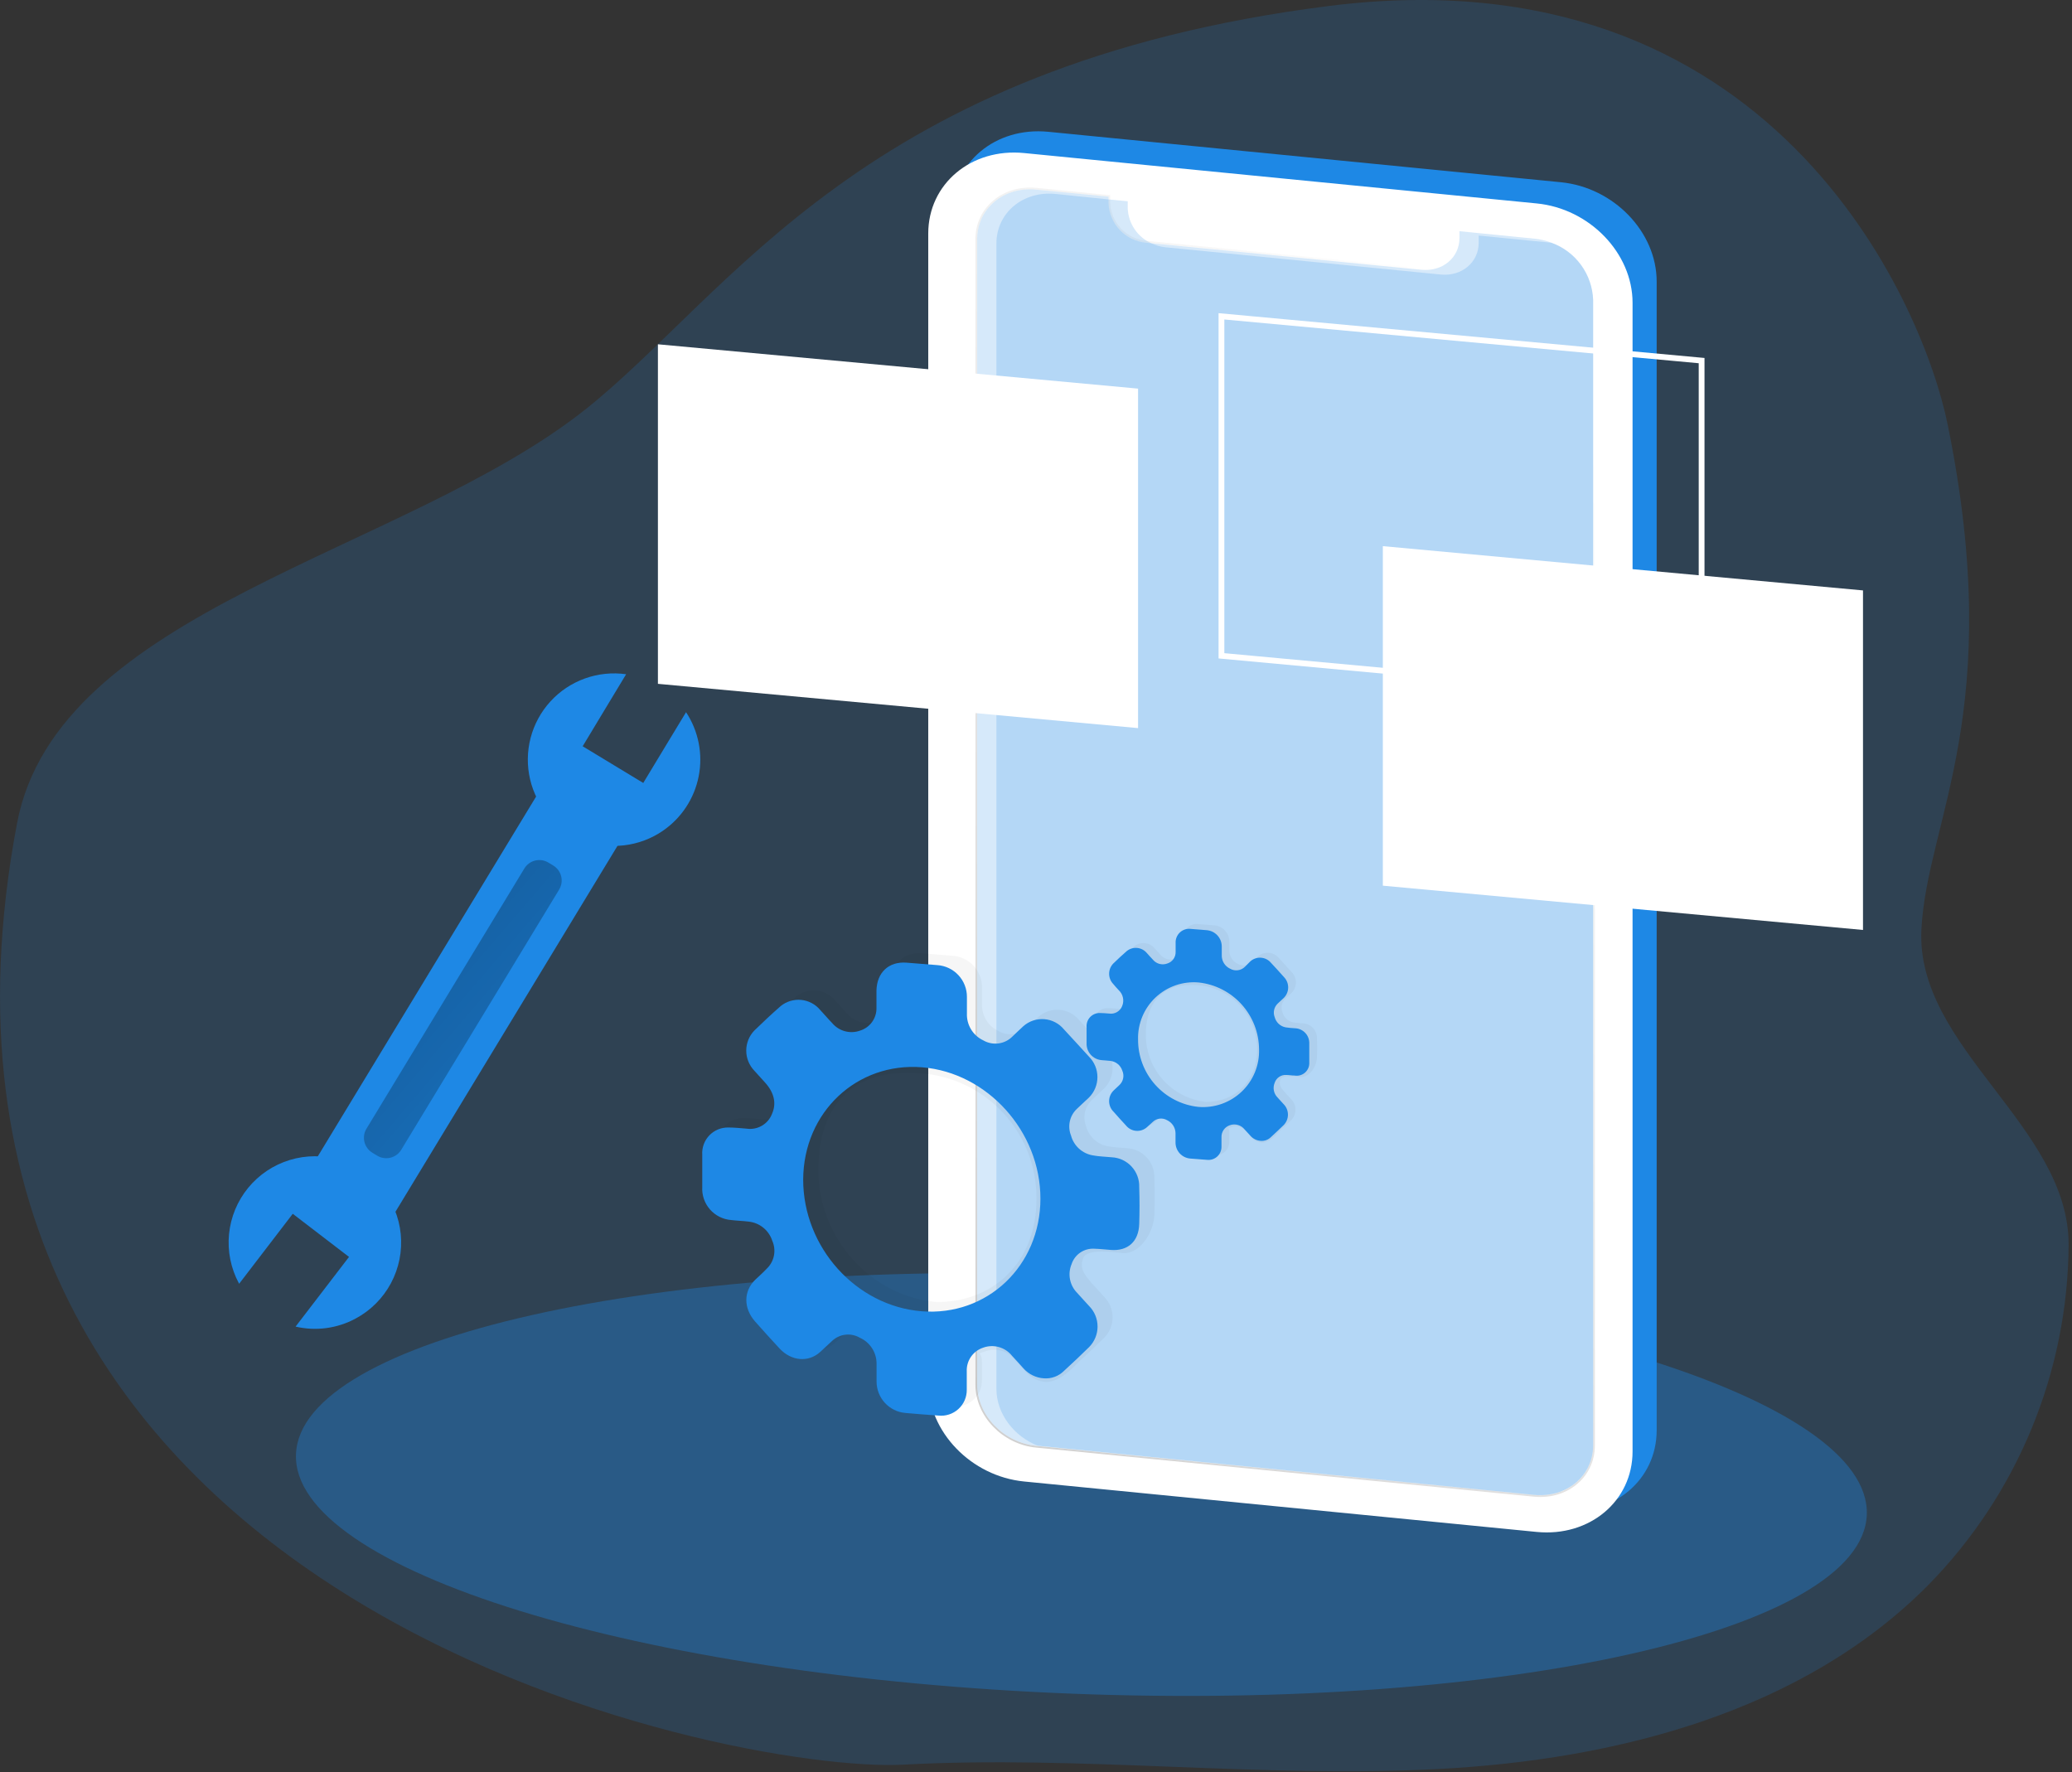 <svg width="380" height="325" viewBox="0 0 380 325" fill="none" xmlns="http://www.w3.org/2000/svg">
<rect x="0" y="0" width="380" height="325" fill="#333333" stroke="none"/>
<g clip-path="url(#clip0)">
<path opacity="0.18" d="M243.772 1.09C324.772 -9.12 352.552 55.18 357.182 77.78C367.962 130.5 353.412 150.34 352.382 170.45C351.282 192.09 379.382 206.54 379.382 228.23C379.25 251.62 370.006 274.037 353.612 290.72C330.562 313.96 296.462 322.72 263.782 324.43C231.102 326.14 198.312 321.87 165.622 323.63C134.672 325.29 -24.068 294.72 3.122 151C10.532 111.78 73.942 101.48 107.242 75.18C133.972 54 158.282 11.88 243.772 1.09Z" fill="#1E88E5"/>
<path opacity="0.35" d="M342.367 277.809C343.185 256.617 279.358 236.948 199.805 233.878C120.253 230.808 55.099 245.499 54.282 266.691C53.464 287.883 117.291 307.551 196.844 310.621C276.396 313.691 341.549 299.001 342.367 277.809Z" fill="#1E88E5"/>
<path d="M174.66 38.939V249.599C174.66 258.699 182.54 266.859 192.25 267.809L286.25 277.059C295.95 278.009 303.83 271.409 303.83 262.299V51.639C303.83 42.529 295.95 34.369 286.25 33.419L192.25 24.169C182.54 23.219 174.66 29.829 174.66 38.939ZM183.66 39.939C183.66 34.329 188.51 30.249 194.5 30.839L207.74 32.149V33.389C207.835 35.223 208.589 36.961 209.865 38.283C211.14 39.604 212.85 40.42 214.68 40.579L265.18 45.579C269.01 45.949 272.11 43.349 272.11 39.759V38.519L285.79 39.859C291.79 40.449 296.63 45.479 296.63 51.089V261.159C296.63 266.769 291.78 270.839 285.79 270.249L194.5 261.249C188.5 260.659 183.66 255.639 183.66 250.019V39.939Z" fill="#1E88E5"/>
<path d="M170.238 42.829V253.489C170.238 262.589 178.118 270.749 187.828 271.699L281.828 280.949C291.528 281.899 299.408 275.299 299.408 266.189V55.529C299.408 46.419 291.528 38.259 281.828 37.309L187.828 28.069C178.118 27.109 170.238 33.719 170.238 42.829ZM179.238 43.829C179.238 38.219 184.088 34.139 190.078 34.729L203.318 36.039V37.279C203.413 39.113 204.167 40.852 205.443 42.173C206.718 43.494 208.429 44.31 210.258 44.469L260.758 49.469C264.588 49.839 267.688 47.239 267.688 43.649V42.409L281.358 43.749C287.358 44.339 292.198 49.369 292.198 54.979V265.049C292.198 270.659 287.348 274.729 281.358 274.139L190.068 265.139C184.068 264.549 179.228 259.529 179.228 253.909L179.238 43.829Z" fill="white"/>
<path d="M179.211 43.872V253.932C179.211 259.552 184.061 264.572 190.051 265.162L281.341 274.162C287.341 274.752 292.181 270.682 292.181 265.072V55.002C292.181 49.392 287.331 44.362 281.341 43.772L267.661 42.412V43.662C267.661 47.252 264.561 49.852 260.731 49.482L210.231 44.482C208.401 44.322 206.691 43.507 205.415 42.185C204.14 40.864 203.385 39.126 203.291 37.292V36.082L190.051 34.772C184.061 34.182 179.211 38.262 179.211 43.872Z" stroke="url(#paint0_linear)" stroke-width="0.64" stroke-miterlimit="10"/>
<path d="M179.211 43.872V253.932C179.211 259.552 184.061 264.572 190.051 265.162L281.341 274.162C287.341 274.752 292.181 270.682 292.181 265.072V55.002C292.181 49.392 287.331 44.362 281.341 43.772L267.661 42.412V43.662C267.661 47.252 264.561 49.852 260.731 49.482L210.231 44.482C208.401 44.322 206.691 43.507 205.415 42.185C204.14 40.864 203.385 39.126 203.291 37.292V36.082L190.051 34.772C184.061 34.182 179.211 38.262 179.211 43.872Z" fill="white"/>
<path opacity="0.18" d="M292.181 55.001V265.051C292.181 270.661 287.331 274.731 281.341 274.151L190.341 265.151H190.051C184.051 264.561 179.211 259.541 179.211 253.921V43.871C179.211 38.261 184.061 34.181 190.051 34.781L203.301 36.071V37.321C203.391 39.155 204.143 40.894 205.417 42.216C206.691 43.538 208.402 44.354 210.231 44.511L211.231 44.611L260.721 49.481C264.551 49.851 267.661 47.251 267.661 43.661V42.401L281.361 43.761C282.454 43.865 283.528 44.121 284.551 44.521C286.721 45.31 288.607 46.729 289.966 48.596C291.326 50.463 292.097 52.693 292.181 55.001V55.001Z" fill="#1E88E5"/>
<path opacity="0.18" d="M292.178 54.999V265.049C292.178 270.659 287.328 274.729 281.338 274.149L190.338 265.149C185.938 263.419 182.738 259.259 182.738 254.689V44.669C182.738 39.049 187.588 34.979 193.568 35.569L203.298 36.569L206.818 36.909V38.169C206.869 39.554 207.31 40.897 208.09 42.043C208.87 43.19 209.958 44.093 211.228 44.649C212.022 45.024 212.874 45.261 213.748 45.349L264.248 50.349C268.078 50.719 271.188 48.109 271.188 44.529V43.199L284.528 44.519C286.703 45.304 288.593 46.722 289.956 48.589C291.319 50.456 292.093 52.688 292.178 54.999V54.999Z" fill="#1E88E5"/>
<path d="M228.59 41.741L245.95 43.451V42.011L228.59 40.301V41.741Z" fill="url(#paint1_linear)"/>
<path d="M225.694 41.356C226.174 40.536 225.812 39.433 224.887 38.892C223.963 38.351 222.824 38.578 222.345 39.398C221.865 40.218 222.226 41.321 223.151 41.862C224.076 42.403 225.215 42.176 225.694 41.356Z" fill="url(#paint2_linear)"/>
<g opacity="0.19">
<path opacity="0.19" d="M191.868 253.452C190.454 253.35 189.133 252.709 188.178 251.662C187.458 250.882 186.768 250.062 186.028 249.302C185.413 248.531 184.571 247.974 183.622 247.708C182.673 247.443 181.664 247.483 180.738 247.822C178.798 248.532 180.128 247.662 180.078 249.822C180.078 250.932 180.078 252.042 180.078 253.152C180.088 253.818 179.956 254.478 179.691 255.089C179.426 255.7 179.034 256.248 178.542 256.696C178.049 257.144 177.467 257.483 176.833 257.689C176.2 257.895 175.53 257.964 174.868 257.892C172.868 257.752 170.848 257.592 168.808 257.412C167.369 257.284 166.029 256.622 165.054 255.556C164.078 254.49 163.538 253.097 163.538 251.652C163.538 250.542 163.538 249.432 163.538 248.322C163.532 247.328 163.24 246.356 162.698 245.523C162.155 244.69 161.385 244.03 160.478 243.622C159.678 243.153 158.746 242.957 157.825 243.063C156.903 243.17 156.041 243.573 155.368 244.212C154.628 244.862 153.948 245.572 153.218 246.212C151.028 248.212 147.868 247.902 145.718 245.562C144.228 243.942 142.718 242.312 141.278 240.662C139.108 238.222 139.118 235.092 141.278 232.992C141.968 232.332 142.688 231.712 143.358 230.992C144.047 230.347 144.517 229.504 144.706 228.579C144.894 227.655 144.79 226.695 144.408 225.832C144.105 224.892 143.535 224.06 142.768 223.437C142.001 222.814 141.071 222.427 140.088 222.322C139.008 222.182 137.928 222.162 136.848 222.032C135.351 221.911 133.96 221.21 132.974 220.078C131.987 218.945 131.482 217.471 131.568 215.972C131.568 213.972 131.568 212.032 131.568 210.062C131.527 209.412 131.62 208.761 131.843 208.149C132.067 207.538 132.414 206.979 132.865 206.509C133.315 206.039 133.858 205.668 134.459 205.419C135.061 205.17 135.707 205.048 136.358 205.062C137.468 205.062 138.588 205.182 139.698 205.272C140.675 205.419 141.674 205.227 142.526 204.726C143.378 204.225 144.032 203.447 144.378 202.522C145.208 200.622 144.748 198.672 143.118 196.852C142.458 196.112 141.778 195.392 141.118 194.642C140.166 193.655 139.633 192.338 139.633 190.967C139.633 189.596 140.166 188.278 141.118 187.292C142.698 185.742 144.308 184.232 145.968 182.792C147.019 181.941 148.361 181.536 149.707 181.663C151.053 181.79 152.295 182.44 153.168 183.472C153.918 184.272 154.628 185.122 155.398 185.912C156.008 186.638 156.825 187.161 157.741 187.407C158.657 187.654 159.626 187.614 160.518 187.292C161.415 187.013 162.195 186.447 162.737 185.68C163.279 184.914 163.554 183.99 163.518 183.052C163.518 182.052 163.518 180.972 163.518 179.942C163.598 176.612 165.788 174.592 169.038 174.832L174.678 175.282C176.158 175.381 177.545 176.042 178.554 177.129C179.563 178.217 180.119 179.648 180.108 181.132C180.108 182.132 180.108 183.132 180.108 184.132C180.065 185.161 180.327 186.179 180.861 187.06C181.395 187.94 182.176 188.644 183.108 189.082C183.955 189.574 184.941 189.77 185.912 189.64C186.882 189.509 187.782 189.06 188.468 188.362C189.138 187.732 189.788 187.092 190.468 186.472C190.99 186.012 191.599 185.663 192.259 185.443C192.918 185.224 193.615 185.139 194.308 185.194C195.001 185.249 195.676 185.443 196.293 185.763C196.909 186.084 197.455 186.526 197.898 187.062C199.448 188.722 200.978 190.412 202.488 192.112C202.981 192.605 203.373 193.19 203.639 193.835C203.906 194.479 204.044 195.169 204.044 195.867C204.044 196.564 203.906 197.255 203.639 197.899C203.373 198.543 202.981 199.129 202.488 199.622C201.758 200.332 200.978 200.992 200.258 201.712C199.615 202.324 199.169 203.116 198.98 203.984C198.791 204.852 198.867 205.757 199.198 206.582C199.446 207.508 199.954 208.344 200.664 208.989C201.373 209.635 202.253 210.062 203.198 210.222C204.338 210.442 205.498 210.462 206.648 210.572C208.042 210.634 209.355 211.243 210.302 212.267C211.249 213.291 211.754 214.648 211.708 216.042C211.775 218.302 211.775 220.558 211.708 222.812C211.608 226.022 209.028 230.052 205.888 229.812C204.888 229.742 199.398 228.812 198.658 230.712C197.918 232.612 198.888 233.782 200.278 235.382C200.998 236.212 201.778 237.002 202.498 237.832C203.49 238.832 204.046 240.183 204.046 241.592C204.046 243 203.49 244.352 202.498 245.352C200.998 246.822 199.498 248.252 197.918 249.692C196.868 250.782 194.428 253.412 191.868 253.452ZM150.078 214.632C150.078 227.042 159.738 237.812 171.788 238.782C181.588 238.862 190.098 232.092 190.088 219.782C190.116 213.977 187.938 208.378 183.995 204.117C180.052 199.856 174.638 197.253 168.848 196.832C156.778 195.822 150.098 202.242 150.078 214.632Z" fill="#020202"/>
</g>
<path d="M191.431 252.778C190.017 252.685 188.694 252.047 187.741 250.998C187.021 250.218 186.331 249.398 185.591 248.628C184.974 247.861 184.131 247.306 183.182 247.043C182.233 246.779 181.226 246.819 180.301 247.158C179.39 247.459 178.604 248.051 178.062 248.842C177.52 249.633 177.252 250.58 177.301 251.538C177.301 252.648 177.301 253.758 177.301 254.868C177.311 255.534 177.178 256.194 176.914 256.805C176.649 257.416 176.257 257.964 175.764 258.412C175.272 258.861 174.689 259.199 174.056 259.405C173.423 259.611 172.753 259.68 172.091 259.608C170.091 259.468 168.071 259.308 166.031 259.128C164.591 259.001 163.252 258.338 162.276 257.272C161.301 256.206 160.76 254.813 160.761 253.368C160.761 252.248 160.761 251.148 160.761 250.038C160.755 249.044 160.463 248.072 159.92 247.239C159.378 246.406 158.608 245.746 157.701 245.338C156.901 244.868 155.969 244.671 155.047 244.777C154.125 244.884 153.263 245.288 152.591 245.928C151.851 246.578 151.171 247.288 150.441 247.928C148.251 249.928 145.091 249.618 142.941 247.278C141.451 245.648 139.941 244.028 138.501 242.378C136.331 239.938 136.341 236.808 138.501 234.708C139.191 234.048 139.911 233.428 140.581 232.708C141.272 232.065 141.744 231.221 141.933 230.296C142.121 229.371 142.015 228.41 141.631 227.548C141.327 226.608 140.757 225.776 139.991 225.153C139.224 224.53 138.293 224.143 137.311 224.038C136.231 223.898 135.151 223.878 134.081 223.748C132.582 223.63 131.189 222.93 130.2 221.797C129.211 220.664 128.705 219.189 128.791 217.688C128.791 215.688 128.791 213.748 128.791 211.778C128.749 211.128 128.843 210.477 129.066 209.866C129.289 209.254 129.637 208.696 130.087 208.226C130.538 207.756 131.081 207.384 131.682 207.135C132.284 206.886 132.93 206.764 133.581 206.778C134.691 206.778 135.811 206.898 136.921 206.988C137.898 207.136 138.896 206.943 139.748 206.442C140.6 205.942 141.254 205.164 141.601 204.238C142.431 202.338 141.971 200.388 140.341 198.568C139.681 197.828 139.001 197.108 138.341 196.358C137.39 195.369 136.859 194.05 136.859 192.678C136.859 191.306 137.39 189.987 138.341 188.998C139.921 187.458 141.531 185.948 143.191 184.498C144.244 183.651 145.586 183.249 146.931 183.378C148.276 183.507 149.518 184.157 150.391 185.188C151.141 185.988 151.851 186.838 152.621 187.628C153.23 188.355 154.048 188.877 154.964 189.124C155.879 189.37 156.849 189.33 157.741 189.008C158.638 188.729 159.417 188.163 159.96 187.397C160.502 186.63 160.777 185.706 160.741 184.768C160.741 183.768 160.741 182.688 160.741 181.658C160.821 178.328 163.011 176.298 166.261 176.548C168.141 176.698 170.021 176.838 171.901 176.998C173.381 177.097 174.767 177.758 175.777 178.846C176.786 179.933 177.342 181.365 177.331 182.848C177.331 183.848 177.331 184.848 177.331 185.848C177.288 186.877 177.55 187.895 178.084 188.776C178.617 189.656 179.399 190.36 180.331 190.798C181.177 191.29 182.164 191.486 183.134 191.356C184.105 191.226 185.004 190.776 185.691 190.078C186.361 189.448 187.011 188.808 187.691 188.188C188.213 187.729 188.822 187.379 189.481 187.159C190.141 186.94 190.838 186.855 191.531 186.91C192.224 186.965 192.899 187.159 193.515 187.48C194.132 187.801 194.678 188.242 195.121 188.778C196.671 190.438 198.201 192.128 199.711 193.778C200.204 194.271 200.595 194.857 200.862 195.501C201.129 196.145 201.266 196.836 201.266 197.533C201.266 198.23 201.129 198.921 200.862 199.565C200.595 200.21 200.204 200.795 199.711 201.288C198.981 201.998 198.211 202.658 197.481 203.378C196.837 203.991 196.392 204.782 196.203 205.65C196.014 206.519 196.09 207.423 196.421 208.248C196.668 209.174 197.177 210.01 197.886 210.656C198.595 211.301 199.475 211.729 200.421 211.888C201.561 212.108 202.721 212.118 203.871 212.238C205.264 212.3 206.577 212.91 207.524 213.934C208.472 214.958 208.977 216.314 208.931 217.708C209.004 219.968 209.004 222.225 208.931 224.478C208.831 227.688 206.851 229.478 203.711 229.228C202.711 229.158 201.711 229.038 200.711 229.008C199.796 228.948 198.887 229.194 198.128 229.709C197.369 230.223 196.804 230.976 196.521 231.848C196.155 232.722 196.055 233.684 196.233 234.614C196.411 235.544 196.859 236.401 197.521 237.078C198.241 237.908 199.021 238.698 199.741 239.518C200.733 240.52 201.29 241.873 201.29 243.283C201.29 244.693 200.733 246.046 199.741 247.048C198.241 248.518 196.741 249.948 195.161 251.388C194.679 251.879 194.095 252.257 193.45 252.497C192.806 252.738 192.116 252.833 191.431 252.778V252.778ZM147.301 216.328C147.301 228.728 156.971 239.508 169.011 240.478C181.051 241.448 190.811 232.158 190.811 219.818C190.811 207.478 181.061 196.708 169.121 195.738C157.181 194.768 147.361 203.938 147.301 216.328V216.328Z" fill="#1E88E5"/>
<g opacity="0.19">
<path opacity="0.19" d="M231.45 209.569C230.729 209.522 230.054 209.195 229.57 208.659C229.2 208.259 228.85 207.839 228.48 207.449C228.163 207.059 227.733 206.778 227.25 206.643C226.766 206.509 226.252 206.528 225.78 206.699C224.78 207.059 225.47 206.619 225.44 207.699C225.44 208.269 225.44 208.839 225.44 209.399C225.443 209.738 225.375 210.075 225.239 210.386C225.103 210.697 224.903 210.976 224.652 211.205C224.401 211.433 224.104 211.606 223.781 211.712C223.459 211.818 223.118 211.854 222.78 211.819L219.69 211.569C218.959 211.493 218.282 211.152 217.786 210.61C217.29 210.068 217.011 209.363 217 208.629C217 208.069 217 207.499 217 206.929C216.995 206.423 216.846 205.93 216.569 205.506C216.293 205.083 215.901 204.747 215.44 204.539C215.031 204.298 214.556 204.198 214.085 204.252C213.614 204.306 213.173 204.512 212.83 204.839C212.46 205.169 212.11 205.529 211.74 205.839C211.47 206.076 211.155 206.256 210.814 206.369C210.473 206.481 210.112 206.523 209.754 206.492C209.396 206.461 209.049 206.358 208.732 206.189C208.415 206.02 208.135 205.789 207.91 205.509C207.15 204.679 206.39 203.849 205.64 203.009C205.378 202.755 205.169 202.452 205.027 202.116C204.884 201.78 204.811 201.419 204.811 201.054C204.811 200.689 204.884 200.328 205.027 199.992C205.169 199.656 205.378 199.353 205.64 199.099L206.7 198.099C207.05 197.769 207.289 197.339 207.384 196.868C207.479 196.397 207.425 195.908 207.23 195.469C207.077 194.988 206.788 194.561 206.398 194.242C206.007 193.922 205.532 193.723 205.03 193.669C204.48 193.599 203.93 193.589 203.38 193.529C202.62 193.453 201.917 193.09 201.415 192.514C200.914 191.938 200.651 191.192 200.68 190.429V187.429C200.66 187.098 200.71 186.767 200.825 186.456C200.94 186.145 201.118 185.861 201.348 185.622C201.579 185.384 201.856 185.195 202.162 185.069C202.469 184.943 202.798 184.881 203.13 184.889C203.69 184.889 204.26 184.949 204.83 184.999C205.328 185.075 205.838 184.977 206.273 184.722C206.708 184.467 207.042 184.071 207.22 183.599C207.422 183.109 207.467 182.568 207.351 182.051C207.235 181.534 206.962 181.066 206.57 180.709C206.24 180.329 205.89 179.959 205.57 179.579C205.084 179.076 204.813 178.403 204.813 177.704C204.813 177.004 205.084 176.332 205.57 175.829C206.37 175.039 207.2 174.269 208.04 173.529C208.577 173.099 209.261 172.896 209.946 172.961C210.631 173.027 211.263 173.356 211.71 173.879C212.1 174.289 212.46 174.719 212.85 175.119C213.159 175.492 213.575 175.76 214.043 175.887C214.51 176.014 215.005 175.994 215.46 175.829C215.919 175.69 216.32 175.403 216.598 175.012C216.877 174.621 217.018 174.149 217 173.669C217 173.139 217 172.609 217 172.079C216.975 171.713 217.033 171.346 217.168 171.004C217.304 170.663 217.514 170.357 217.784 170.107C218.053 169.858 218.375 169.672 218.726 169.564C219.076 169.455 219.447 169.426 219.81 169.479L222.69 169.699C223.445 169.757 224.15 170.099 224.664 170.655C225.178 171.211 225.462 171.942 225.46 172.699C225.46 173.209 225.46 173.699 225.46 174.229C225.443 174.754 225.578 175.272 225.849 175.721C226.121 176.17 226.517 176.531 226.99 176.759C227.423 177.011 227.927 177.112 228.423 177.044C228.92 176.977 229.379 176.747 229.73 176.389C230.07 176.069 230.4 175.739 230.73 175.389C230.996 175.154 231.306 174.974 231.643 174.862C231.979 174.749 232.335 174.705 232.689 174.733C233.042 174.761 233.387 174.861 233.702 175.025C234.016 175.189 234.295 175.415 234.52 175.689C235.31 176.539 236.1 177.389 236.87 178.259C237.377 178.767 237.662 179.456 237.662 180.174C237.662 180.892 237.377 181.581 236.87 182.089C236.5 182.459 236.11 182.789 235.74 183.159C235.41 183.469 235.181 183.872 235.085 184.315C234.988 184.758 235.028 185.219 235.2 185.639C235.323 186.107 235.576 186.53 235.93 186.859C236.284 187.189 236.724 187.41 237.2 187.499C237.78 187.609 238.37 187.619 238.95 187.679C239.662 187.708 240.333 188.017 240.817 188.54C241.301 189.064 241.557 189.757 241.53 190.469C241.57 191.616 241.57 192.766 241.53 193.919C241.48 195.559 240.17 197.609 238.53 197.509C238.01 197.509 235.21 197.009 234.83 197.959C234.45 198.909 234.95 199.529 235.66 200.349C236.03 200.769 236.43 201.169 236.8 201.589C237.303 202.101 237.585 202.791 237.585 203.509C237.585 204.227 237.303 204.917 236.8 205.429C236.03 206.179 235.24 206.909 234.46 207.639C234 208.209 232.76 209.549 231.45 209.569ZM210.14 189.769C210.135 192.828 211.264 195.78 213.309 198.055C215.353 200.33 218.168 201.768 221.21 202.089C226.21 202.089 230.55 198.679 230.55 192.379C230.56 189.419 229.447 186.565 227.435 184.393C225.423 182.222 222.662 180.894 219.71 180.679C213.56 180.179 210.15 183.449 210.14 189.769V189.769Z" fill="#020202"/>
</g>
<path d="M231.228 209.23C230.506 209.187 229.83 208.86 229.348 208.32C228.978 207.92 228.628 207.51 228.248 207.12C227.933 206.729 227.503 206.445 227.02 206.309C226.536 206.173 226.021 206.191 225.548 206.36C225.083 206.515 224.682 206.817 224.406 207.222C224.129 207.627 223.993 208.111 224.018 208.6C224.018 209.16 224.018 209.73 224.018 210.29C224.025 210.63 223.958 210.968 223.824 211.281C223.689 211.594 223.489 211.874 223.237 212.103C222.985 212.332 222.687 212.505 222.363 212.61C222.039 212.714 221.697 212.749 221.358 212.71L218.268 212.47C217.534 212.405 216.852 212.067 216.355 211.522C215.859 210.978 215.585 210.267 215.588 209.53C215.588 208.96 215.588 208.4 215.588 207.83C215.582 207.323 215.432 206.829 215.155 206.404C214.879 205.98 214.488 205.642 214.028 205.43C213.62 205.193 213.145 205.095 212.676 205.151C212.208 205.207 211.77 205.414 211.428 205.74C211.048 206.07 210.698 206.43 210.328 206.74C210.058 206.977 209.742 207.156 209.401 207.268C209.059 207.379 208.698 207.42 208.341 207.388C207.983 207.357 207.635 207.253 207.318 207.083C207.002 206.913 206.723 206.681 206.498 206.4C205.738 205.58 204.978 204.75 204.238 203.9C203.976 203.646 203.767 203.343 203.625 203.007C203.483 202.671 203.409 202.31 203.409 201.945C203.409 201.58 203.483 201.219 203.625 200.883C203.767 200.547 203.976 200.244 204.238 199.99C204.588 199.66 204.948 199.34 205.298 198.99C205.65 198.66 205.89 198.228 205.985 197.755C206.08 197.282 206.025 196.791 205.828 196.35C205.675 195.87 205.386 195.445 204.995 195.127C204.604 194.809 204.129 194.612 203.628 194.56C203.078 194.49 202.528 194.48 201.978 194.42C201.218 194.344 200.515 193.981 200.014 193.405C199.512 192.829 199.249 192.083 199.278 191.32C199.278 190.32 199.278 189.32 199.278 188.32C199.257 187.99 199.305 187.658 199.419 187.347C199.533 187.036 199.71 186.752 199.94 186.514C200.169 186.275 200.446 186.086 200.752 185.96C201.058 185.834 201.387 185.772 201.718 185.78C202.278 185.78 202.848 185.84 203.418 185.88C203.915 185.957 204.424 185.86 204.859 185.607C205.294 185.354 205.629 184.96 205.808 184.49C206.009 183.999 206.055 183.458 205.941 182.94C205.827 182.422 205.557 181.951 205.168 181.59C204.828 181.22 204.478 180.85 204.168 180.46C203.682 179.957 203.411 179.285 203.411 178.585C203.411 177.886 203.682 177.213 204.168 176.71C204.978 175.92 205.798 175.16 206.648 174.42C207.185 173.988 207.869 173.783 208.554 173.848C209.24 173.914 209.873 174.244 210.318 174.77C210.698 175.18 211.058 175.61 211.448 176.01C211.758 176.381 212.175 176.647 212.643 176.773C213.11 176.898 213.604 176.876 214.058 176.71C214.519 176.573 214.922 176.286 215.203 175.895C215.483 175.504 215.626 175.031 215.608 174.55C215.608 174.03 215.608 173.49 215.608 172.97C215.585 172.603 215.644 172.235 215.781 171.894C215.918 171.552 216.129 171.246 216.399 170.996C216.669 170.746 216.991 170.559 217.342 170.449C217.693 170.339 218.064 170.309 218.428 170.36L221.298 170.59C222.053 170.648 222.759 170.99 223.272 171.546C223.786 172.102 224.07 172.833 224.068 173.59C224.068 174.11 224.068 174.59 224.068 175.13C224.045 175.653 224.178 176.171 224.448 176.619C224.718 177.068 225.115 177.426 225.588 177.65C226.02 177.903 226.524 178.005 227.02 177.94C227.516 177.875 227.977 177.646 228.328 177.29C228.668 176.97 228.998 176.64 229.328 176.29C229.594 176.056 229.903 175.878 230.239 175.767C230.575 175.655 230.929 175.612 231.282 175.64C231.634 175.668 231.978 175.766 232.291 175.929C232.605 176.093 232.883 176.317 233.108 176.59C233.908 177.44 234.688 178.3 235.458 179.17C235.963 179.679 236.247 180.368 236.247 181.085C236.247 181.802 235.963 182.491 235.458 183C235.078 183.36 234.688 183.7 234.318 184.06C233.991 184.374 233.764 184.779 233.668 185.223C233.572 185.666 233.61 186.128 233.778 186.55C233.902 187.017 234.156 187.44 234.509 187.769C234.863 188.098 235.303 188.32 235.778 188.41C236.362 188.497 236.949 188.554 237.538 188.58C238.25 188.614 238.92 188.927 239.403 189.451C239.886 189.975 240.143 190.668 240.118 191.38C240.118 192.527 240.118 193.677 240.118 194.83C240.141 195.176 240.085 195.522 239.955 195.843C239.825 196.165 239.624 196.452 239.368 196.685C239.111 196.918 238.805 197.089 238.473 197.187C238.14 197.285 237.79 197.307 237.448 197.25C236.938 197.25 236.448 197.15 235.908 197.14C235.441 197.108 234.976 197.234 234.589 197.497C234.201 197.759 233.912 198.144 233.768 198.59C233.584 199.035 233.533 199.524 233.624 199.997C233.715 200.469 233.942 200.905 234.278 201.25C234.648 201.68 235.048 202.08 235.418 202.5C235.924 203.011 236.207 203.701 236.207 204.42C236.207 205.139 235.924 205.829 235.418 206.34C234.648 207.09 233.858 207.82 233.078 208.55C232.835 208.787 232.545 208.971 232.226 209.088C231.907 209.205 231.567 209.253 231.228 209.23V209.23ZM208.718 190.64C208.706 193.705 209.831 196.666 211.876 198.949C213.921 201.232 216.74 202.676 219.788 203C221.229 203.119 222.679 202.932 224.043 202.452C225.407 201.973 226.655 201.211 227.704 200.216C228.754 199.221 229.582 198.016 230.134 196.68C230.686 195.343 230.95 193.905 230.908 192.46C230.892 189.413 229.756 186.478 227.717 184.213C225.678 181.949 222.877 180.514 219.848 180.18C218.411 180.053 216.964 180.23 215.601 180.702C214.238 181.173 212.99 181.928 211.939 182.915C210.888 183.903 210.057 185.102 209.502 186.433C208.947 187.765 208.68 189.198 208.718 190.64V190.64Z" fill="#1E88E5"/>
<path d="M341.669 170.55L253.609 162.43V100.16L341.669 108.28V170.55Z" fill="white"/>
<path d="M208.72 133.531L120.66 125.411V63.141L208.72 71.271V133.531Z" fill="white"/>
<path d="M312.072 128.402L224.012 120.272V58.012L312.072 66.132V128.402Z" stroke="white" stroke-width="1.06" stroke-miterlimit="10"/>
<path d="M54.953 217.553L69.871 226.605L114.501 153.057L99.583 144.005L54.953 217.553Z" fill="#1E88E5"/>
<path d="M68.288 211.405L69.178 211.944C70.693 212.864 72.667 212.381 73.587 210.865L102.545 163.144C103.465 161.628 102.982 159.654 101.466 158.734L100.577 158.195C99.061 157.275 97.087 157.758 96.167 159.274L67.21 206.995C66.29 208.511 66.773 210.485 68.288 211.405Z" fill="url(#paint3_linear)"/>
<path d="M121.571 152.361C119.45 153.816 117.006 154.732 114.451 155.03C111.896 155.327 109.307 154.997 106.908 154.069C104.509 153.14 102.373 151.64 100.685 149.7C98.997 147.759 97.807 145.436 97.219 142.932C96.632 140.428 96.663 137.818 97.311 135.329C97.96 132.84 99.205 130.546 100.94 128.647C102.675 126.748 104.846 125.3 107.267 124.43C109.687 123.559 112.284 123.292 114.831 123.651L111.081 129.861L106.861 136.861L117.971 143.591L122.231 136.541L125.821 130.611C128.102 134.071 128.935 138.287 128.14 142.355C127.346 146.422 124.987 150.015 121.571 152.361V152.361Z" fill="#1E88E5"/>
<path d="M65.21 241.822C61.845 243.637 57.933 244.16 54.209 243.292L64.01 230.512L53.69 222.602L43.859 235.432L43.8 235.332C42.324 232.572 41.7 229.438 42.005 226.324C42.312 223.21 43.534 220.256 45.519 217.837C47.503 215.418 50.16 213.642 53.154 212.733C56.148 211.824 59.345 211.823 62.339 212.731C65.333 213.639 67.991 215.414 69.977 217.832C71.962 220.251 73.186 223.203 73.493 226.317C73.8 229.431 73.177 232.566 71.703 235.326C70.228 238.086 67.969 240.346 65.21 241.822Z" fill="#1E88E5"/>
</g>
<defs>
<linearGradient id="paint0_linear" x1="315.027" y1="110.767" x2="144.291" y2="245.888" gradientUnits="userSpaceOnUse">
<stop stop-color="white"/>
<stop offset="1" stop-color="#CBCBCB"/>
</linearGradient>
<linearGradient id="paint1_linear" x1="-57545.2" y1="-4010.51" x2="-57548.5" y2="-3974.78" gradientUnits="userSpaceOnUse">
<stop stop-color="white"/>
<stop offset="1" stop-color="#CBCBCB"/>
</linearGradient>
<linearGradient id="paint2_linear" x1="-8608.37" y1="1011.89" x2="-8613.87" y2="1043.48" gradientUnits="userSpaceOnUse">
<stop stop-color="white"/>
<stop offset="1" stop-color="#CBCBCB"/>
</linearGradient>
<linearGradient id="paint3_linear" x1="50.427" y1="136.82" x2="155.505" y2="226.923" gradientUnits="userSpaceOnUse">
<stop offset="0.01"/>
<stop offset="0.13" stop-opacity="0.69"/>
<stop offset="0.25" stop-opacity="0.32"/>
<stop offset="1" stop-opacity="0"/>
</linearGradient>
<clipPath id="clip0">
<rect width="379.36" height="324.85" fill="white"/>
</clipPath>
</defs>
</svg>

